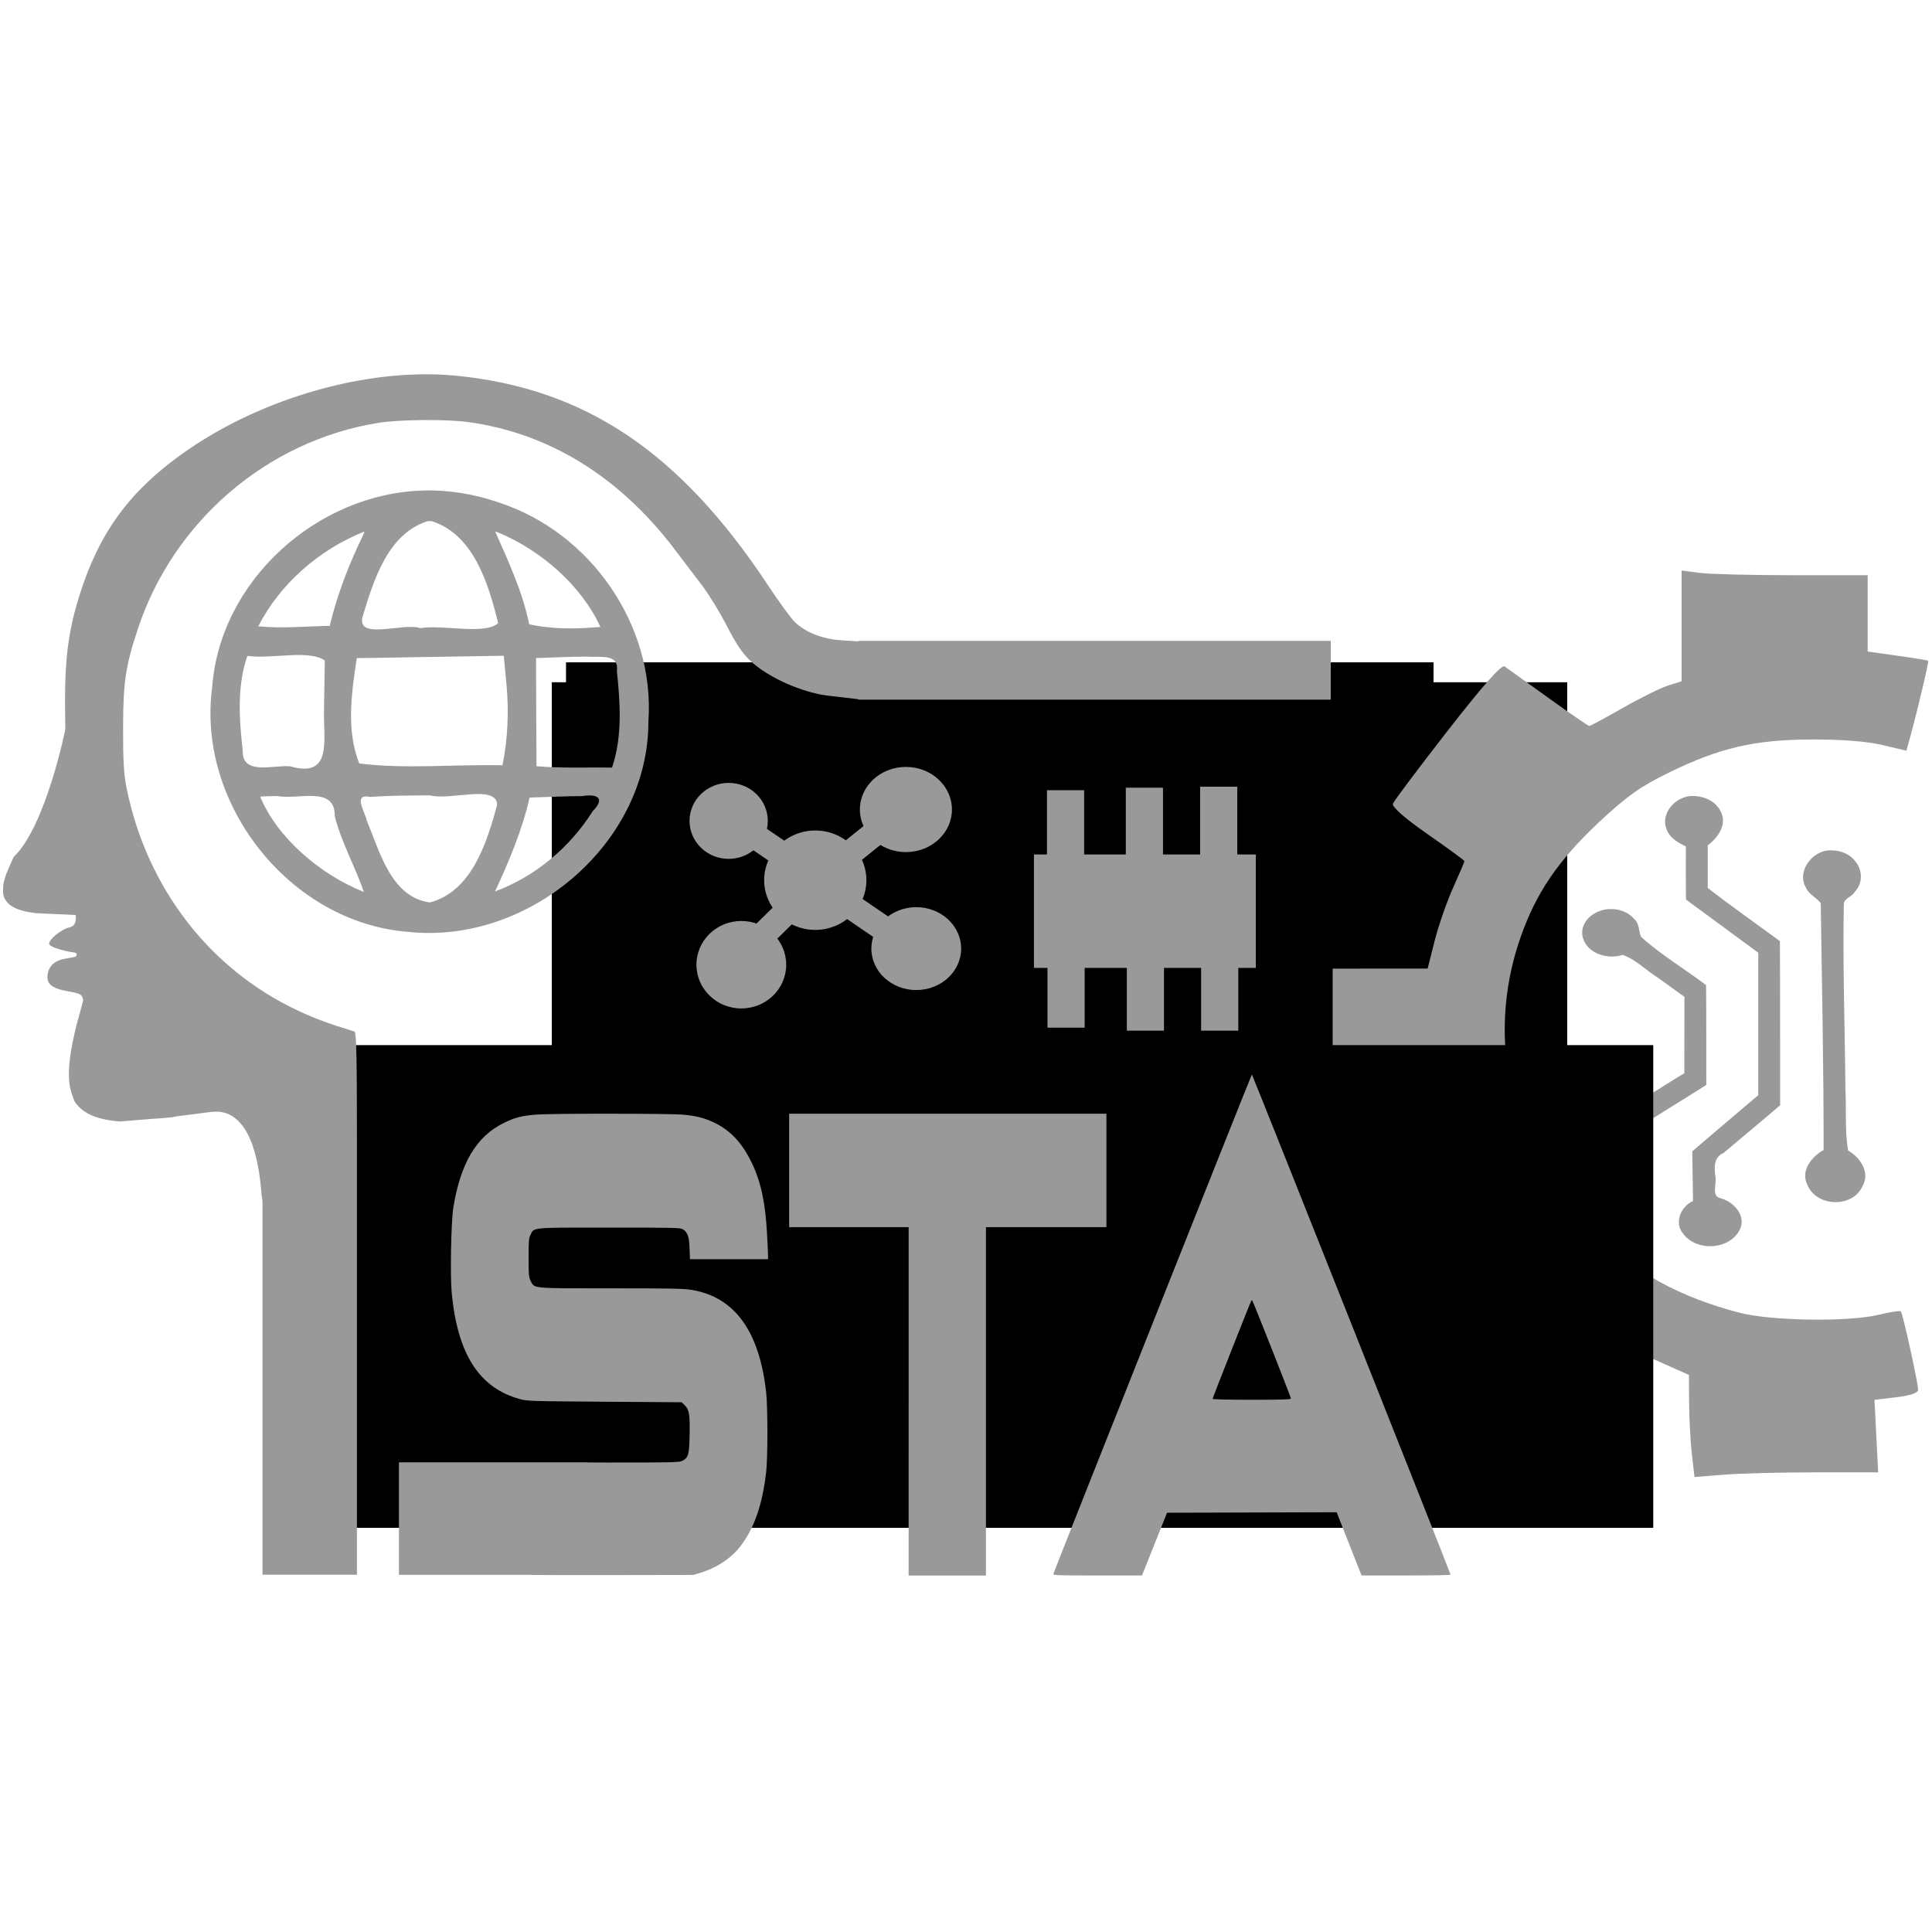 <?xml version="1.0" encoding="UTF-8"?>
<svg width="30mm" height="30mm" version="1.1" viewBox="0 0 90 90" xmlns="http://www.w3.org/2000/svg" xmlns:cc="http://creativecommons.org/ns#" xmlns:dc="http://purl.org/dc/elements/1.1/" xmlns:rdf="http://www.w3.org/1999/02/22-rdf-syntax-ns#">
<g transform="translate(0,-224.3)">
<flowRoot transform="matrix(.265 0 0 .265 0 197)" fill="#000000" font-family="'Bitstream Vera Sans'" font-size="93.333px" font-style="oblique" font-weight="bold" letter-spacing="0px" word-spacing="0px" style="line-height:1.25" xml:space="preserve"><flowRegion font-size="93.333px"><rect x="99.5" y="219.45" width="152.5" height="84"/></flowRegion><flowPara>SS</flowPara></flowRoot>
<flowRoot transform="matrix(.265 0 0 .265 0 197)" fill="#000000" font-family="'Bitstream Vera Sans'" font-size="64px" font-style="oblique" font-weight="bold" letter-spacing="0px" word-spacing="0px" style="line-height:1.25" xml:space="preserve"><flowRegion font-size="64px"><rect x="97" y="222.95" width="178.5" height="84.5"/></flowRegion><flowPara/><flowPara>STA</flowPara></flowRoot>
<path d="m78.812 292.03c-0.065-0.592-0.123-1.662-0.127-2.378l-9e-3 -1.302-3.243-1.447-2.023 1.794c-1.113 0.987-2.069 1.794-2.126 1.794-0.057 0-1.42-1.345-3.029-2.988-2.149-2.194-2.861-3.025-2.68-3.126 0.136-0.076 0.988-0.796 1.894-1.602l1.648-1.464-1.889-3.661-5.147-6e-3v-8.222l4.424-0.002 0.325-1.286c0.179-0.707 0.565-1.821 0.858-2.473 0.293-0.653 0.533-1.214 0.533-1.246 0-0.033-0.77-0.596-1.711-1.251-1.079-0.752-1.678-1.279-1.622-1.427 0.049-0.13 1.193-1.654 2.543-3.388 1.655-2.125 2.522-3.104 2.661-3.005 0.113 0.081 1.027 0.739 2.031 1.461 1.004 0.723 1.865 1.314 1.913 1.314 0.048 0 0.755-0.381 1.573-0.847 0.817-0.466 1.765-0.934 2.106-1.041l0.62-0.194v-5.159l0.838 0.109c0.461 0.06 2.411 0.109 4.334 0.109h3.496v3.555l1.389 0.196c0.764 0.108 1.407 0.214 1.43 0.235 0.04 0.038-0.491 2.285-0.844 3.57l-0.17 0.619-1.128-0.266c-0.722-0.17-1.908-0.263-3.295-0.257-2.664 0.011-4.268 0.384-6.641 1.542-1.333 0.651-1.994 1.122-3.31 2.361-1.857 1.749-2.877 3.252-3.595 5.296-1.706 4.857-0.428 10.112 3.343 13.738 1.972 1.896 4.06 3.043 6.864 3.771 1.465 0.38 5.071 0.432 6.464 0.092 0.527-0.128 0.993-0.2 1.036-0.159 0.092 0.087 0.806 3.325 0.806 3.654 0 0.146-0.36 0.268-1.016 0.346l-1.016 0.12 0.086 1.69 0.086 1.69h-2.925c-1.609 0-3.534 0.049-4.278 0.109l-1.353 0.109z" fill="#999" stroke-width=".176"/>
<ellipse cx="33.944" cy="262.54" rx="1.823" ry="1.769" fill="#999" stroke-width=".265"/>
<ellipse cx="42.201" cy="262.01" rx="2.144" ry="1.984" fill="#999" stroke-width=".265"/>
<ellipse cx="42.683" cy="268.49" rx="2.091" ry="1.93" fill="#999" stroke-width=".265"/>
<ellipse cx="34.534" cy="269.24" rx="2.091" ry="2.037" fill="#999" stroke-width=".265"/>
<path d="m39.614 265.79 2.567 1.754-0.665 0.974-2.567-1.754zm-4.875-3.553 2.567 1.754-0.665 0.974-2.567-1.754zm-0.281 5.852 2.221-2.177 0.826 0.842-2.221 2.177zm4.258-4.091 2.421-1.951 0.74 0.918-2.421 1.951zm1.644 1.305a2.381 2.315 0 0 1-2.381 2.315 2.381 2.315 0 0 1-2.381-2.315 2.381 2.315 0 0 1 2.381-2.315 2.381 2.315 0 0 1 2.381 2.315z" fill="#999" stroke-width=".265"/>
<path d="m55.953 268.43h1.731v3.882h-1.731zm-3.461 0h1.731v3.882h-1.731zm-3.695-0.14h1.731v3.882h-1.731zm7.109-7.343h1.731v3.882h-1.731zm-3.461 0.047h1.731v3.882h-1.731zm-3.672 0.117h1.731v3.882h-1.731zm-0.608 2.993h10.337v5.285h-10.337z" fill="#999"/>
<path d="m19.712 247.15c-4.938 0.137-9.473 4.2-9.83 9.183-0.723 5.451 3.651 10.975 9.171 11.38 5.581 0.581 11.166-4.114 11.152-9.805 0.318-4.482-2.705-8.812-6.958-10.196-1.133-0.394-2.335-0.597-3.535-0.562zm0.406 1.429c1.96 0.632 2.647 2.944 3.087 4.75-0.614 0.556-2.532 0.063-3.629 0.23-0.794-0.271-3.051 0.613-2.668-0.588 0.505-1.668 1.166-3.808 3.01-4.393l0.099-5e-3zm3.055 0.512c2.026 0.831 3.92 2.498 4.795 4.413-1.098 0.103-2.236 0.118-3.316-0.125-0.306-1.499-0.963-2.922-1.586-4.323zm-6.25 0.123c-0.662 1.357-1.214 2.769-1.562 4.242-1.109 0.015-2.223 0.133-3.33 0.019 1.019-1.988 2.847-3.58 4.945-4.415zm6.677 7.029c0.107 1.221 0.056 2.491-0.194 3.706-2.207-0.052-4.52 0.189-6.671-0.085-0.617-1.55-0.359-3.302-0.114-4.905 2.282-0.037 4.565-0.075 6.847-0.112 0.044 0.465 0.088 0.931 0.131 1.396zm-8.507 1.154c-0.035 1.345 0.415 3.165-1.558 2.605-0.724-0.097-2.275 0.465-2.228-0.747-0.168-1.472-0.271-2.973 0.214-4.402 1.113 0.161 2.867-0.308 3.61 0.216-0.013 0.776-0.025 1.552-0.038 2.327zm12.303-2.507c0.517 0.05 1.455-0.17 1.341 0.663 0.151 1.469 0.268 3.051-0.226 4.502-1.174-0.015-2.354 0.039-3.518-0.062-0.015-1.679-0.015-3.359-0.022-5.039 0.808-0.021 1.616-0.068 2.425-0.065zm-7.362 6.461c0.913 0.251 3.11-0.531 3.125 0.444-0.473 1.739-1.177 4.031-3.135 4.545-1.811-0.246-2.333-2.377-2.936-3.806-0.072-0.406-0.685-1.284 0.164-1.11 0.925-0.067 1.854-0.068 2.781-0.072zm-7.107 0.033c0.974 0.187 2.692-0.506 2.668 0.938 0.309 1.228 0.949 2.337 1.354 3.529-2.043-0.817-4.036-2.525-4.828-4.44 0.268-0.022 0.537-0.024 0.806-0.026zm14.179 3e-3c0.75-0.127 1.089 0.11 0.507 0.699-1.072 1.695-2.667 3.037-4.551 3.742 0.65-1.412 1.263-2.85 1.608-4.374 0.812-0.021 1.624-0.069 2.436-0.067z" fill="#999"/>
<path d="m75.039 266.65c-0.69-0.026-1.491 0.555-1.31 1.311 0.206 0.774 1.167 1.048 1.866 0.821 0.617 0.219 1.095 0.729 1.648 1.072 0.408 0.294 0.816 0.588 1.224 0.882-2e-3 1.187-3e-3 2.373-4e-3 3.56-0.913 0.536-1.798 1.164-2.728 1.643-0.689-0.027-1.601-0.016-1.963 0.695-0.263 0.462-0.125 1.064 0.321 1.355 0.731 0.656 2.131 0.426 2.484-0.53 0.13-0.271-0.033-0.63 0.088-0.857 0.939-0.589 1.89-1.167 2.821-1.764-5e-3 -1.548 4e-3 -3.1-0.01-4.647-1-0.759-2.095-1.406-3.027-2.248-0.127-0.265-0.066-0.617-0.321-0.83-0.263-0.318-0.683-0.473-1.09-0.464z" fill="#999"/>
<path d="m78.855 261.38c-0.781-0.015-1.552 0.815-1.204 1.59 0.153 0.38 0.531 0.591 0.882 0.758 4e-3 0.825-7e-3 1.653 6e-3 2.476 1.123 0.826 2.245 1.652 3.368 2.478v6.634c-1.024 0.875-2.058 1.741-3.076 2.621 0.012 0.771 0.024 1.542 0.036 2.313-0.557 0.238-0.889 1-0.471 1.505 0.637 0.889 2.277 0.777 2.691-0.267 0.217-0.644-0.383-1.238-0.972-1.381-0.411-0.112-0.115-0.719-0.214-1.05-0.044-0.431-0.057-0.848 0.394-1.053 0.876-0.74 1.762-1.472 2.631-2.217-6e-3 -2.548 3e-3 -5.099-0.011-7.645-1.122-0.825-2.263-1.624-3.362-2.479v-1.986c0.473-0.345 0.921-0.978 0.604-1.571-0.224-0.49-0.787-0.727-1.301-0.725z" fill="#999"/>
<path d="m85.288 263.91c-0.84-0.02-1.625 0.978-1.152 1.754 0.139 0.313 0.51 0.47 0.681 0.708 0.054 3.834 0.139 7.668 0.133 11.503-0.547 0.296-1.084 0.958-0.761 1.601 0.404 1.065 2.146 1.113 2.585 0.055 0.351-0.626-0.133-1.325-0.68-1.633-0.164-0.931-0.077-1.902-0.127-2.848-0.024-2.872-0.129-5.746-0.075-8.617-4e-3 -0.298 0.396-0.35 0.518-0.599 0.379-0.393 0.357-1.022 4e-3 -1.425-0.254-0.342-0.712-0.504-1.126-0.498z" fill="#999"/>
<flowRoot transform="matrix(.265 0 0 .265 0 197)" fill="#000000" font-family="'Casanova Scotia'" font-size="40px" letter-spacing="0px" stroke-width="3.78" word-spacing="0px" style="line-height:1.25" xml:space="preserve"><flowRegion><rect x="48.083" y="286.74" width="242.54" height="84.853" stroke-width="3.78"/></flowRegion><flowPara font-size="96px" stroke="#000000">STA</flowPara></flowRoot>
<flowRoot fill="#000000" font-family="'Casanova Scotia'" font-size="85.333px" letter-spacing="0px" word-spacing="0px" style="line-height:1.25" xml:space="preserve"><flowRegion font-size="85.333px"><rect x="127.99" y="1.065" width="243.24" height="123.74"/></flowRegion><flowPara/></flowRoot>
<path d="m28.4 276.18c-1.532-2.4e-4 -3.068 0.014-3.424 0.042-0.679 0.055-0.993 0.136-1.52 0.396-1.267 0.623-2.009 1.878-2.341 3.955-0.102 0.641-0.149 3.164-0.072 3.96 0.272 2.848 1.279 4.419 3.162 4.937 0.366 0.101 0.451 0.103 3.961 0.128l3.587 0.025 0.138 0.133c0.214 0.205 0.251 0.424 0.234 1.368-0.017 0.936-0.054 1.071-0.332 1.223-0.14 0.077-0.383 0.083-3.425 0.083-0.529 0-0.673-3e-3 -0.982-4e-3v-5e-3h-8.802v5.239h5.972c0.064 0.011 1.832 0.017 3.929 0.013l3.812-7e-3 0.35-0.107c0.765-0.233 1.434-0.683 1.865-1.257 0.634-0.842 1.003-1.915 1.179-3.428 0.076-0.648 0.076-3.006 1e-3 -3.695-0.312-2.861-1.463-4.453-3.463-4.79-0.374-0.063-0.947-0.074-3.766-0.074-3.747-9e-5 -3.561 0.018-3.745-0.35-0.084-0.167-0.094-0.281-0.094-1.076 0-0.777 0.011-0.911 0.088-1.066 0.176-0.355-0.017-0.337 3.679-0.337 3.07 0 3.308 6e-3 3.425 0.082 0.219 0.143 0.285 0.336 0.306 0.888l0.019 0.503h3.638l-5.16e-4 -0.152c-2.41e-4 -0.084-0.021-0.542-0.047-1.02-0.077-1.473-0.289-2.449-0.723-3.341-0.433-0.89-0.955-1.456-1.677-1.82-0.465-0.234-0.899-0.349-1.529-0.402-0.343-0.029-1.872-0.043-3.404-0.043z" fill="#999"/>
<path d="m42.328 289.58v-8.115h-5.566v-5.285h14.78v5.285h-5.613v16.23h-3.602z" fill="#999"/>
<path d="m49.072 297.61c0.222-0.608 9.225-23.257 9.245-23.257 0.027-2.7e-4 9.258 23.236 9.257 23.304-4e-5 0.019-0.934 0.035-2.074 0.035h-2.074l-0.58-1.473-0.58-1.473-7.9 0.023-1.168 2.923h-2.078c-1.959 0-2.076-5e-3 -2.047-0.082zm11.065-8.162c-1e-5 -0.062-1.76-4.524-1.801-4.564-0.013-0.013-0.032-0.015-0.041-4e-3 -0.033 0.036-1.806 4.534-1.806 4.58 0 0.03 0.65 0.046 1.824 0.046 1.428 0 1.824-0.013 1.824-0.059z" fill="#999"/>
<path d="m19.526 241.74c-4.129 0.082-8.789 1.77-11.988 4.431-1.815 1.509-2.944 3.189-3.734 5.551-0.579 1.73-0.777 3.073-0.774 5.24 7.408e-4 0.49 0.007 0.895 0.013 1.31 0 0-0.9 4.507-2.407 5.95-0.148 0.342-0.32 0.674-0.421 1.031-0.062 0.187-0.079 0.381-0.07 0.575-0.013 0.257 0.135 0.492 0.352 0.652 0.331 0.23 0.755 0.303 1.157 0.357l1.872 0.089s0.072 0.45-0.211 0.549v5.3e-4h-0.002c-0.031 9e-3 -0.063 0.02-0.093 0.028-0.372 0.091-0.931 0.548-0.931 0.761 0 0.128 0.574 0.326 1.185 0.409 0.008 1e-3 0.011 2e-3 0.019 3e-3 0 0 0.168 0.059 0.019 0.193-0.137 0.03-0.287 0.059-0.417 0.079-0.516 0.078-0.801 0.313-0.872 0.719-0.081 0.461 0.171 0.675 0.965 0.816 0.564 0.101 0.628 0.137 0.682 0.378 0.003 0.012 0.003 0.026 0.005 0.038l-0.199 0.746-0.101 0.358c-0.136 0.555-0.261 1.112-0.325 1.674-0.058 0.554-0.083 1.122 0.124 1.66l0.038 0.11 0.01 0.028 0.037 0.108c0.112 0.174 0.253 0.339 0.446 0.47 0.401 0.292 0.964 0.414 1.505 0.475 0.059 6e-3 0.118 9e-3 0.176 0.014l1.456-0.119c0.331-0.022 0.664-0.042 0.993-0.081l0.1-0.02 0.114-0.023c0.275-0.038 0.552-0.066 0.827-0.103 0.307-0.034 0.61-0.093 0.92-0.111 0.033-2.2e-4 0.066 5.3e-4 0.098 2e-3 0.316-6e-3 0.62 0.113 0.845 0.291 0.415 0.324 0.637 0.773 0.803 1.214 0.268 0.753 0.376 1.537 0.439 2.318l0.047 0.355v17.39h4.399v-20.121c0-4.037-0.025-5.155-0.117-5.183-1.16-0.35-1.879-0.617-2.682-0.997-4.09-1.936-6.993-5.719-7.929-10.331-0.133-0.658-0.169-1.262-0.166-2.803 0.004-2.161 0.116-2.904 0.698-4.654 1.664-4.998 6.024-8.731 11.175-9.566 0.994-0.161 3.192-0.18 4.225-0.037 3.749 0.521 7.023 2.541 9.583 5.911 0.382 0.503 0.958 1.261 1.28 1.684 0.322 0.423 0.845 1.274 1.161 1.891 0.417 0.813 0.709 1.253 1.06 1.596 0.82 0.801 2.468 1.537 3.744 1.673 0.307 0.033 0.737 0.081 0.956 0.109l0.365 0.045v0.02h22.012v-2.74h-22.012v0.024l-0.754-0.047c-0.9-0.056-1.675-0.355-2.196-0.847-0.174-0.164-0.748-0.952-1.275-1.749-4.088-6.177-8.498-9.136-14.498-9.731-0.562-0.056-1.141-0.077-1.731-0.065z" fill="#999"/>
</g>
</svg>
